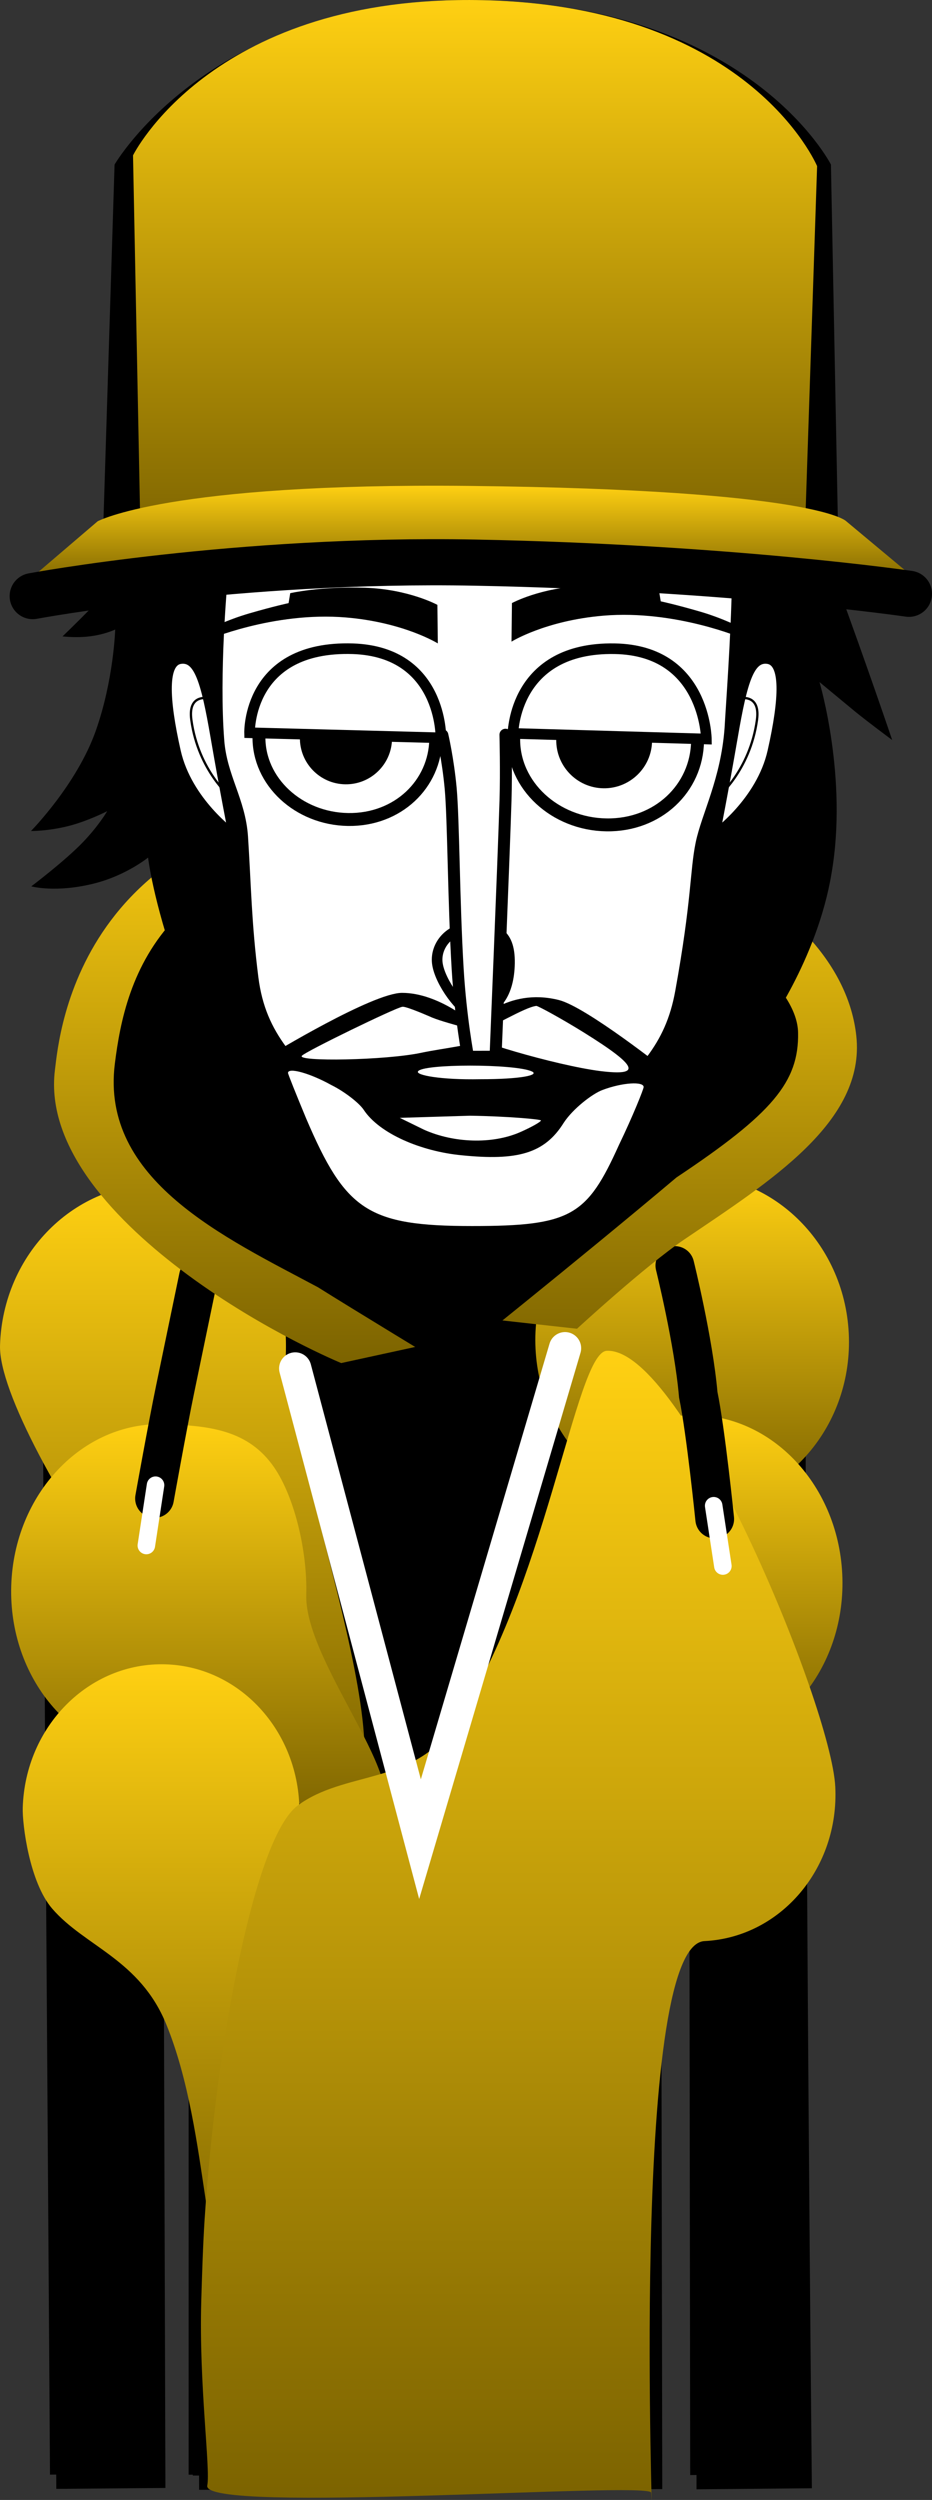 <svg version="1.1" xmlns="http://www.w3.org/2000/svg" xmlns:xlink="http://www.w3.org/1999/xlink" width="101.045" height="270.877" viewBox="0,0,101.045,270.877"><rect x="0" y="0" width="101.045" height="270.877" fill="#333333" stroke="none"/><defs><linearGradient x1="214.893" y1="165.557" x2="214.893" y2="232.55" gradientUnits="userSpaceOnUse" id="color-1"><stop offset="0" stop-color="#ffd012"/><stop offset="1" stop-color="#7c6300"/></linearGradient><linearGradient x1="216.644" y1="191.576" x2="216.644" y2="234.691" gradientUnits="userSpaceOnUse" id="color-2"><stop offset="0" stop-color="#ffd012"/><stop offset="1" stop-color="#7c6300"/></linearGradient><linearGradient x1="212.614" y1="217.594" x2="212.614" y2="285.587" gradientUnits="userSpaceOnUse" id="color-3"><stop offset="0" stop-color="#ffd012"/><stop offset="1" stop-color="#7c6300"/></linearGradient><linearGradient x1="270.172" y1="164.578" x2="270.172" y2="200.574" gradientUnits="userSpaceOnUse" id="color-4"><stop offset="0" stop-color="#ffd012"/><stop offset="1" stop-color="#7c6300"/></linearGradient><linearGradient x1="270.465" y1="190.597" x2="270.465" y2="226.589" gradientUnits="userSpaceOnUse" id="color-5"><stop offset="0" stop-color="#ffd012"/><stop offset="1" stop-color="#7c6300"/></linearGradient><linearGradient x1="251.313" y1="183.628" x2="251.313" y2="308.145" gradientUnits="userSpaceOnUse" id="color-6"><stop offset="0" stop-color="#ffd012"/><stop offset="1" stop-color="#7c6300"/></linearGradient><linearGradient x1="244.513" y1="123.681" x2="244.513" y2="184.96" gradientUnits="userSpaceOnUse" id="color-7"><stop offset="0" stop-color="#ffd012"/><stop offset="1" stop-color="#7c6300"/></linearGradient><linearGradient x1="246.636" y1="37.268" x2="246.636" y2="96.435" gradientUnits="userSpaceOnUse" id="color-8"><stop offset="0" stop-color="#ffd012"/><stop offset="1" stop-color="#7c6300"/></linearGradient><linearGradient x1="246.301" y1="89.897" x2="246.301" y2="100.585" gradientUnits="userSpaceOnUse" id="color-9"><stop offset="0" stop-color="#ffd012"/><stop offset="1" stop-color="#7c6300"/></linearGradient></defs><g transform="translate(-195.131,-37.268)"><g data-paper-data="{&quot;isPaintingLayer&quot;:true}" fill-rule="nonzero" stroke-linejoin="miter" stroke-miterlimit="10" stroke-dasharray="" stroke-dashoffset="0" style="mix-blend-mode: normal"><path d="M201.545,304.392c0,0 -0.635,-94.384 -0.793,-118.012c-0.055,-8.153 8.187,-36.761 40.202,-36.921c31.602,-0.158 39.857,29.487 39.849,36.897c-0.077,46.243 0.654,117.986 0.654,117.986l-10.497,0.096l-0.159,-114.843c0,0 0.075,-3.099 -2.816,-3.154c-3.434,-0.065 -2.945,3.116 -2.945,3.116l0.205,114.87l-48.214,0.072l-0.305,-115.233c0,0 0.279,-2.919 -2.886,-2.934c-3.111,-0.015 -2.816,2.909 -2.816,2.909l0.353,115.067z" fill="#ffffff" stroke="#000000" stroke-width="2" stroke-linecap="butt"/><path d="M216.581,304.406v-119.201c0,0 0.757,-9.731 0.757,-14.639c0,-4.498 -0.757,-13.687 -0.757,-13.687c0,0 2.673,-2.353 4.656,-3.748c1.983,-1.395 5.172,-2.804 5.172,-2.804c0,0 -0.602,40.109 14.56,40.039c15.435,-0.072 13.832,-40.039 13.832,-40.039c0,0 3.913,1.52 6.166,2.947c2.253,1.427 4.754,3.605 4.754,3.605c0,0 -0.757,9.425 -0.757,14.192c0,4.842 0.757,14.639 0.757,14.639v118.697z" fill="#ffffff" stroke="#000000" stroke-width="2" stroke-linecap="butt"/><g><path d="M202.23,305.936c0,0 -0.635,-94.384 -0.793,-118.012c-0.055,-8.153 8.187,-36.761 40.202,-36.921c31.602,-0.158 39.857,29.487 39.849,36.897c-0.077,46.243 0.654,117.986 0.654,117.986l-10.497,0.096l-0.159,-114.843c0,0 0.075,-3.099 -2.816,-3.154c-3.434,-0.065 -2.945,3.116 -2.945,3.116l0.205,114.87l-48.214,0.072l-0.305,-115.233c0,0 0.279,-2.919 -2.886,-2.934c-3.111,-0.015 -2.816,2.909 -2.816,2.909l0.353,115.067z" fill="#000000" stroke="#000000" stroke-width="2" stroke-linecap="butt"/><g stroke="none" stroke-width="0" stroke-linecap="butt"><path d="M226.119,184.068c-0.299,9.937 14.851,48.763 5.466,48.48c-9.385,-0.283 -36.75,-39.567 -36.451,-49.503c0.299,-9.937 8.149,-17.763 17.534,-17.48c9.385,0.283 13.75,8.567 13.451,18.503z" fill="url(#color-1)"/><path d="M228.336,210.056c-0.234,7.776 13.181,22.268 6.965,24.596c-1.727,0.647 -21.58,-7.028 -23.5,-7.086c-8.833,-0.266 -15.75,-8.537 -15.451,-18.473c0.299,-9.937 7.702,-17.776 16.534,-17.51c4.716,0.142 8.886,0.566 11.703,4.307c2.459,3.266 3.888,9.535 3.748,14.167z" fill="url(#color-2)"/><path d="M227.584,234.045c-0.266,8.833 1.806,51.791 -6.475,51.541c-4.134,-0.124 -3.067,-16.996 -7.94,-28.951c-2.885,-7.08 -8.84,-8.449 -12.386,-12.568c-2.459,-2.857 -3.241,-9.113 -3.186,-10.924c0.266,-8.833 7.194,-15.791 15.475,-15.541c8.281,0.249 14.778,7.612 14.512,16.444z" fill="url(#color-3)"/></g><g data-paper-data="{&quot;index&quot;:null}" stroke="none" stroke-width="0" stroke-linecap="butt"><path d="M269.278,164.598c9.377,-0.466 17.379,7.204 17.873,17.133c0.494,9.929 -6.708,18.356 -16.085,18.822c-9.377,0.466 -17.379,-7.204 -17.873,-17.133c-0.494,-9.929 6.708,-18.356 16.085,-18.822z" fill="url(#color-4)"/><path d="M269.571,190.615c8.826,-0.439 16.381,7.254 16.874,17.183c0.494,9.929 -6.26,18.334 -15.086,18.773c-8.826,0.439 -16.381,-7.254 -16.874,-17.183c-0.494,-9.929 6.26,-18.334 15.086,-18.773z" fill="url(#color-5)"/><path d="M260.913,183.632c8.274,-0.412 24.337,38.409 24.776,47.235c0.439,8.826 -5.913,16.314 -14.187,16.725c-8.274,0.412 -5.337,68.591 -5.776,59.765c-0.063,-1.259 -48.743,2.371 -48.125,-0.77c0.363,-1.844 -0.914,-10.947 -0.649,-20.025c0.072,-2.483 0.185,-6.114 0.363,-8.825c1.256,-19.175 5.438,-41.377 10.086,-44.83c5.067,-3.765 12.471,-2.26 16.794,-8.496c10.096,-14.562 13.307,-40.609 16.718,-40.779z" fill="url(#color-6)"/></g><path d="M256.389,183.351l-15.722,53.194c0,0 -1.099,-4.145 -2.067,-7.791c-2.277,-8.586 -11.461,-43.209 -11.461,-43.209" fill="none" stroke="#ffffff" stroke-width="3.5" stroke-linecap="round"/><g fill="none" stroke-linecap="round"><path d="M211.884,199.633c0,0 1.404,-7.836 2.227,-11.806c0.838,-4.04 2.536,-12.227 2.536,-12.227" stroke="#000000" stroke-width="4.2"/><path d="M211.994,198.193l-0.997,6.534" data-paper-data="{&quot;index&quot;:null}" stroke="#ffffff" stroke-width="1.9"/></g><g data-paper-data="{&quot;index&quot;:null}" fill="none" stroke-linecap="round"><path d="M268.298,174.391c0,0 2.03,8.187 2.536,13.999c0.823,3.97 1.784,13.467 1.784,13.467" stroke="#000000" stroke-width="4.2"/><path d="M273.503,206.952l-0.997,-6.534" data-paper-data="{&quot;index&quot;:null}" stroke="#ffffff" stroke-width="1.9"/></g><g stroke="none" stroke-width="0" stroke-linecap="butt"><path d="M287.968,149.506c1.018,9.302 -9.38,15.785 -18.666,22.073c-4.24,2.871 -11.615,9.663 -11.615,9.663l-8.653,-0.961l-6.748,2.467l-10.163,2.213c0,0 -8.339,-3.433 -16.648,-9.565c-7.69,-5.675 -15.444,-13.714 -14.388,-22.193c0.479,-3.847 2.555,-29.511 39.405,-29.522c22.262,-0.006 45.803,10.529 47.477,25.825z" fill="url(#color-7)"/><path d="M281.656,149.152c0.105,5.347 -2.785,8.772 -13.184,15.696c-10.831,9.126 -24.979,20.403 -24.979,20.403c0,0 -10.293,-6.242 -13.885,-8.503c-10.062,-5.377 -23.601,-11.589 -22.026,-24.217c1.151,-9.223 4.789,-24.475 34.785,-25.213c12.59,-0.31 39.108,12.542 39.289,21.834z" fill="#000000"/></g></g><path d="M201.911,106.224c0,0 6.163,-5.922 6.292,-6.788c0.337,-2.271 -0.168,-40.173 35.968,-41.574c44.636,-0.914 39.015,35.349 41.531,42.19c3.45,9.381 6.157,17.4 6.157,17.4c0,0 -2.767,-2.054 -4.08,-3.134c-1.224,-1.008 -3.801,-3.146 -3.801,-3.146c0,0 3.091,10.348 1.311,20.695c-1.562,9.481 -7.298,17.225 -7.298,17.225l-1.155,-2.347c0,0 -1.023,2.198 -2.16,3.333c-1.137,1.135 -3.439,2.913 -3.439,2.913l-0.092,-3.704c0,0 -7.06,11.018 -24.351,10.872c-16.306,-0.255 -26.072,-10.675 -26.072,-10.675l-0.116,2.655c0,0 -3.895,-3.293 -6.181,-9.708c-2.725,-7.646 -3.239,-12.243 -3.239,-12.243c0,0 -2.339,1.899 -5.717,2.774c-4.233,1.097 -6.947,0.345 -6.947,0.345c0,0 3.608,-2.717 5.584,-4.77c1.76,-1.828 2.647,-3.377 2.647,-3.377c0,0 -2.108,1.085 -4.233,1.618c-2.217,0.556 -4.03,0.531 -4.03,0.531c0,0 4.975,-5.037 7.031,-10.874c1.941,-5.511 2.1,-10.957 2.1,-10.957c0,0 -1.362,0.662 -3.33,0.795c-1.248,0.085 -2.378,-0.049 -2.378,-0.049z" fill="#000000" stroke="none" stroke-width="1.5" stroke-linecap="butt"/><path d="M218.697,117.546c-0.577,-7.293 0.335,-17.154 0.335,-17.154c0,0 3.411,-0.041 13.914,-3.144c8.07,-2.384 20.547,-9.487 20.547,-9.487c0,0 -2.16,3.005 -3.408,4.46c-1.327,1.547 -3.993,4.563 -3.993,4.563c0,0 7.838,-1.668 14.675,-4.729c8.568,-3.536 10.593,-6.053 12.95,-4.593c2.783,1.724 1.03,23.183 0.718,28.741c-0.422,5.669 -2.533,9.5 -3.15,12.521c-0.617,3.021 -0.41,6.137 -2.206,16.04c-1.121,6.18 -4.162,8.925 -10.019,14.661c-5.858,5.736 -9.054,9.253 -13.014,9.322c-3.811,0.066 -8.936,-5.1 -13.935,-10.382c-5.324,-5.625 -8.875,-8.477 -9.716,-15.14c-0.757,-6 -0.777,-9.909 -1.123,-15.248c-0.253,-3.903 -2.261,-6.445 -2.576,-10.428z" fill="#ffffff" stroke="#000000" stroke-width="1.5" stroke-linecap="butt"/><path d="M266.767,102.425c0,0 1.524,0.318 4.256,1.11c2.495,0.724 4.449,1.744 4.449,1.744l0.195,1.17c0,0 -7.25,-3.13 -15.116,-2.471c-6.29,0.527 -9.963,2.812 -9.963,2.812l0.046,-4.177c0,0 3.127,-1.704 7.864,-1.856c4.904,-0.157 8.091,0.591 8.091,0.591z" data-paper-data="{&quot;index&quot;:null}" fill="#000000" stroke="none" stroke-width="1.5" stroke-linecap="butt"/><path d="" fill="#ffffff" stroke="#000000" stroke-width="1.4" stroke-linecap="butt"/><path d="" fill="#ffffff" stroke="#000000" stroke-width="1.9" stroke-linecap="butt"/><path d="M246.329,146.973c-1.034,0 -3.538,-3.26 -3.787,-5.364c-0.222,-1.882 1.315,-3.828 3.787,-3.828c2.472,0 4.202,0.491 4.03,4.189c-0.146,3.138 -1.558,5.003 -4.03,5.003z" fill="#ffffff" stroke="#000000" stroke-width="1.15" stroke-linecap="butt"/><path d="M220.397,127.669c0,0 -4.932,-3.517 -6.164,-8.975c-1.296,-5.743 -1.461,-9.733 0.48,-9.992c1.941,-0.259 2.703,2.377 3.733,8.356c1.029,5.979 1.951,10.611 1.951,10.611z" data-paper-data="{&quot;index&quot;:null}" fill="#ffffff" stroke="#000000" stroke-width="1" stroke-linecap="butt"/><path d="M220.194,123.721c0,0 -3.564,-2.923 -4.318,-8.451c-0.421,-3.083 2.157,-2.28 2.157,-2.28" fill="none" stroke="#000000" stroke-width="0.25" stroke-linecap="round"/><path d="M223.208,117.065c0.071,-4.892 4.838,-8.936 10.211,-8.858c5.373,0.078 9.027,4.248 8.956,9.14c-0.071,4.892 -4.124,8.794 -9.497,8.716c-5.373,-0.078 -9.742,-4.107 -9.671,-8.999z" fill="#ffffff" stroke="#000000" stroke-width="1.4" stroke-linecap="butt"/><path d="M227.645,117.183c0.04,-2.758 2.309,-4.962 5.067,-4.922c2.758,0.04 4.962,2.309 4.922,5.067c-0.04,2.758 -2.309,4.962 -5.067,4.922c-2.758,-0.04 -4.962,-2.309 -4.922,-5.067z" fill="#000000" stroke="none" stroke-width="1.5" stroke-linecap="butt"/><path d="" fill="#ffffff" stroke="#000000" stroke-width="1.4" stroke-linecap="butt"/><path d="" fill="#000000" stroke="none" stroke-width="1.5" stroke-linecap="butt"/><path d="" fill="#ffffff" stroke="#000000" stroke-width="1.15" stroke-linecap="butt"/><path d="M222.189,116.664c0,0 -0.247,-9.458 11.198,-9.103c9.714,0.333 9.547,9.652 9.547,9.652z" fill="#ffffff" stroke="#000000" stroke-width="1.15" stroke-linecap="butt"/><path d="" fill="#000000" stroke="none" stroke-width="1.5" stroke-linecap="butt"/><path d="M274.63,117.058c1.029,-5.979 1.791,-8.615 3.733,-8.356c1.941,0.259 1.776,4.249 0.48,9.992c-1.232,5.458 -6.164,8.975 -6.164,8.975c0,0 0.922,-4.633 1.951,-10.611z" data-paper-data="{&quot;index&quot;:null}" fill="#ffffff" stroke="#000000" stroke-width="1" stroke-linecap="butt"/><path d="M275.042,112.991c0,0 2.578,-0.803 2.157,2.28c-0.754,5.527 -4.318,8.451 -4.318,8.451" data-paper-data="{&quot;index&quot;:null}" fill="none" stroke="#000000" stroke-width="0.25" stroke-linecap="round"/><g><g stroke="none" stroke-width="0" stroke-linecap="butt"><path d="M206.219,97.768l1.333,-42.667c0,0 10.332,-17.902 38.5,-17.833c30.168,0.074 39.167,17.833 39.167,17.833l0.833,42.833z" fill="#000000"/><path d="M210.386,96.435l-0.833,-42.333c0,0 8.332,-16.902 36.5,-16.833c30.168,0.074 37.667,18 37.667,18l-1.333,40z" fill="url(#color-8)"/></g><path d="M197.717,100.585l8,-6.833c0,0 7.61,-4.19 40.333,-3.833c37.84,0.413 40.833,3.833 40.833,3.833l8,6.667c0,0 -31.961,-1.446 -48,-1.418c-16.344,0.028 -49.167,1.585 -49.167,1.585z" fill="url(#color-9)" stroke="none" stroke-width="0" stroke-linecap="butt"/><path d="M198.676,101.857c0,0 22.127,-4.123 48.001,-3.626c27.539,0.53 46.999,3.376 46.999,3.376" fill="none" stroke="#000000" stroke-width="5" stroke-linecap="round"/></g><g stroke-linecap="butt"><path d="M250.824,117.289c0.074,-5.087 5.031,-9.293 10.619,-9.212c5.587,0.081 9.387,4.418 9.314,9.505c-0.074,5.087 -4.288,9.145 -9.875,9.064c-5.587,-0.081 -10.131,-4.271 -10.057,-9.358z" fill="#ffffff" stroke="#000000" stroke-width="1.4"/><path d="M255.438,117.412c0.042,-2.868 2.401,-5.16 5.269,-5.119c2.869,0.042 5.16,2.401 5.119,5.269c-0.042,2.868 -2.401,5.16 -5.269,5.119c-2.868,-0.042 -5.16,-2.401 -5.119,-5.269z" fill="#000000" stroke="none" stroke-width="1.5"/><path d="M250.752,116.736c0,0 0.066,-9.375 11.024,-9.177c9.849,0.172 9.937,9.783 9.937,9.783z" fill="#ffffff" stroke="#000000" stroke-width="1.15"/></g><path d="M226.597,101.542c0,0 3.187,-0.748 8.091,-0.591c4.736,0.151 7.864,1.856 7.864,1.856l0.046,4.177c0,0 -3.674,-2.285 -9.963,-2.812c-7.866,-0.659 -15.116,2.471 -15.116,2.471l0.195,-1.17c0,0 1.954,-1.02 4.449,-1.744c2.732,-0.792 4.256,-1.11 4.256,-1.11z" data-paper-data="{&quot;index&quot;:null}" fill="#000000" stroke="none" stroke-width="1.5" stroke-linecap="butt"/><g stroke="none" stroke-linecap="butt"><path d="M267.324,153.217c0,0 -2.262,11.945 -9.096,17.401c-2.317,1.85 -8.788,1.392 -12.621,1.455c-3.561,0.059 -8.337,0.489 -10.731,-1c-8.376,-5.211 -10.35,-19.551 -10.35,-19.551c0,0 10.993,-6.675 14.191,-6.675c4.052,-0.001 7.842,3.405 7.842,3.405c0,0 3.458,-4.065 9.169,-2.627c2.97,0.748 11.595,7.592 11.595,7.592z" fill="#000000" stroke-width="0"/><path d="M253.278,146.26c0.194,0 2.73,1.378 5.162,2.888c5.96,3.711 6.234,4.719 1.78,4.174c-4.928,-0.629 -14.938,-3.629 -13.901,-3.967c2.119,-0.692 5.647,-2.948 6.96,-3.094z" data-paper-data="{&quot;noHover&quot;:false,&quot;origItem&quot;:[&quot;Path&quot;,{&quot;applyMatrix&quot;:true,&quot;segments&quot;:[[[534.21485,395.99112],[0,0],[-0.47656,0.05328]],[[532.57423,397.04166],[0,-0.25122],[0,0.39586]],[[536.59767,398.41192],[-1.78906,-0.22838],[1.61718,0.19792]],[[535.93361,396.98838],[2.16406,1.34742],[-0.88282,-0.5481]],[[534.21485,395.99114],[0.07032,0],[0,0]]],&quot;closed&quot;:true,&quot;fillColor&quot;:[0,0,0]}]}" fill="#ffffff" stroke-width="0.5"/><path d="M241.957,147.513c1.982,0.813 6.189,1.578 5.826,2.261c-0.311,0.586 -4.879,1.111 -6.935,1.556c-3.873,0.839 -13.707,0.993 -12.976,0.322c0.452,-0.482 10.087,-5.168 10.862,-5.293c0.258,-0.084 1.781,0.525 3.223,1.154z" data-paper-data="{&quot;noHover&quot;:false,&quot;origItem&quot;:[&quot;Path&quot;,{&quot;applyMatrix&quot;:true,&quot;segments&quot;:[[[528.80865,396.02156],[0.09374,-0.03044],[-0.28126,0.04568]],[[525.02739,397.84096],[0.16408,-0.1751],[-0.26562,0.2436]],[[529.55083,397.71154],[-1.40626,0.3045],[1.61718,-0.35018]],[[529.94927,396.39458],[1.33594,0.5481],[-0.52344,-0.22838]]],&quot;closed&quot;:true,&quot;fillColor&quot;:[0,0,0]}]}" fill="#ffffff" stroke-width="0.5"/><path d="M252.792,153.359c0.861,0.398 -1.168,0.845 -5.58,0.845c-4.325,0.084 -7.021,-0.447 -6.763,-0.845c0.452,-0.839 10.514,-0.839 12.343,0z" data-paper-data="{&quot;noHover&quot;:false,&quot;origItem&quot;:[&quot;Path&quot;,{&quot;applyMatrix&quot;:true,&quot;segments&quot;:[[[529.59769,398.48802],[0.16406,-0.3045],[-0.09374,0.14464]],[[531.90237,398.70878],[-1.5703,0.03046],[1.60156,0]],[[533.87893,398.48802],[0.3125,0.14464],[-0.66406,-0.3045]]],&quot;closed&quot;:true,&quot;fillColor&quot;:[0,0,0]}]}" fill="#ffffff" stroke-width="0.5"/><path d="M253.78,158.671c0,0.147 -1.053,0.743 -2.301,1.288c-3.013,1.3 -7.156,1.16 -10.384,-0.287l-2.622,-1.283l7.626,-0.231c4.067,0.063 7.68,0.388 7.68,0.513z" data-paper-data="{&quot;noHover&quot;:false,&quot;origItem&quot;:[&quot;Path&quot;,{&quot;applyMatrix&quot;:true,&quot;segments&quot;:[[[531.55081,400.33026],[1.47656,0.02284],[0,0]],[528.87893,400.33026],[[529.83205,400.7794],[0,0],[1.17188,0.52526]],[[533.40237,400.87836],[-1.09376,0.47198],[0.45312,-0.19792]],[[534.23831,400.42922],[0,0.05328],[0,-0.04568]]],&quot;closed&quot;:true,&quot;fillColor&quot;:[0,0,0]}]}" fill="#ffffff" stroke-width="0.5"/><path d="M226.356,153.525c0,-0.629 2.355,0.012 4.7,1.312c1.399,0.692 2.978,1.909 3.494,2.663c1.7,2.6 6.24,4.526 10.629,4.945c6.025,0.608 8.986,-0.172 11.073,-3.526c0.99,-1.51 3.082,-3.13 4.201,-3.55c2.173,-0.818 4.461,-0.946 4.461,-0.317c0,0.21 -1.147,3.103 -2.675,6.269c-3.464,7.674 -5.159,8.792 -15.918,8.792c-11.34,0 -13.742,-1.708 -18.002,-11.667c-1.054,-2.537 -1.963,-4.796 -1.963,-4.921z" data-paper-data="{&quot;noHover&quot;:false,&quot;origItem&quot;:[&quot;Path&quot;,{&quot;applyMatrix&quot;:true,&quot;segments&quot;:[[[524.47269,398.58698],[0,0],[0,0.04568]],[[525.19145,400.35308],[-0.38282,-0.9211],[1.54688,3.61596]],[[531.62113,404.47146],[-4.11718,0],[3.90624,0]],[[537.30863,401.38078],[-1.25782,2.78618],[0.55468,-1.1495]],[[538.28519,399.13508],[0,0.07612],[0,-0.22838]],[[536.66801,399.25688],[0.78906,-0.29688],[-0.40624,0.15226]],[[535.33207,400.4825],[0.35938,-0.5481],[-0.75782,1.218]],[[531.16801,401.8756],[2.1875,0.22076],[-1.59374,-0.15226]],[[527.26177,399.95724],[0.61718,0.94396],[-0.1875,-0.27406]],[[525.99615,398.98284],[0.5078,0.2512],[-0.85156,-0.47198]],[[524.47271,398.58698],[0,-0.22836],[0,0]]],&quot;closed&quot;:true,&quot;fillColor&quot;:[0,0,0]}]}" fill="#ffffff" stroke-width="0.5"/></g><path d="M249.931,116.879c0,0 0.103,3.97 0.006,7.127c-0.192,6.251 -1.081,27.761 -1.081,27.761l-2.982,0.009c0,0 -0.803,-4.173 -1.123,-9.5c-0.434,-7.211 -0.45,-16.293 -0.763,-19.632c-0.298,-3.165 -0.896,-5.715 -0.896,-5.715" fill="#ffffff" stroke="#000000" stroke-width="1.3" stroke-linecap="round"/></g></g></svg>